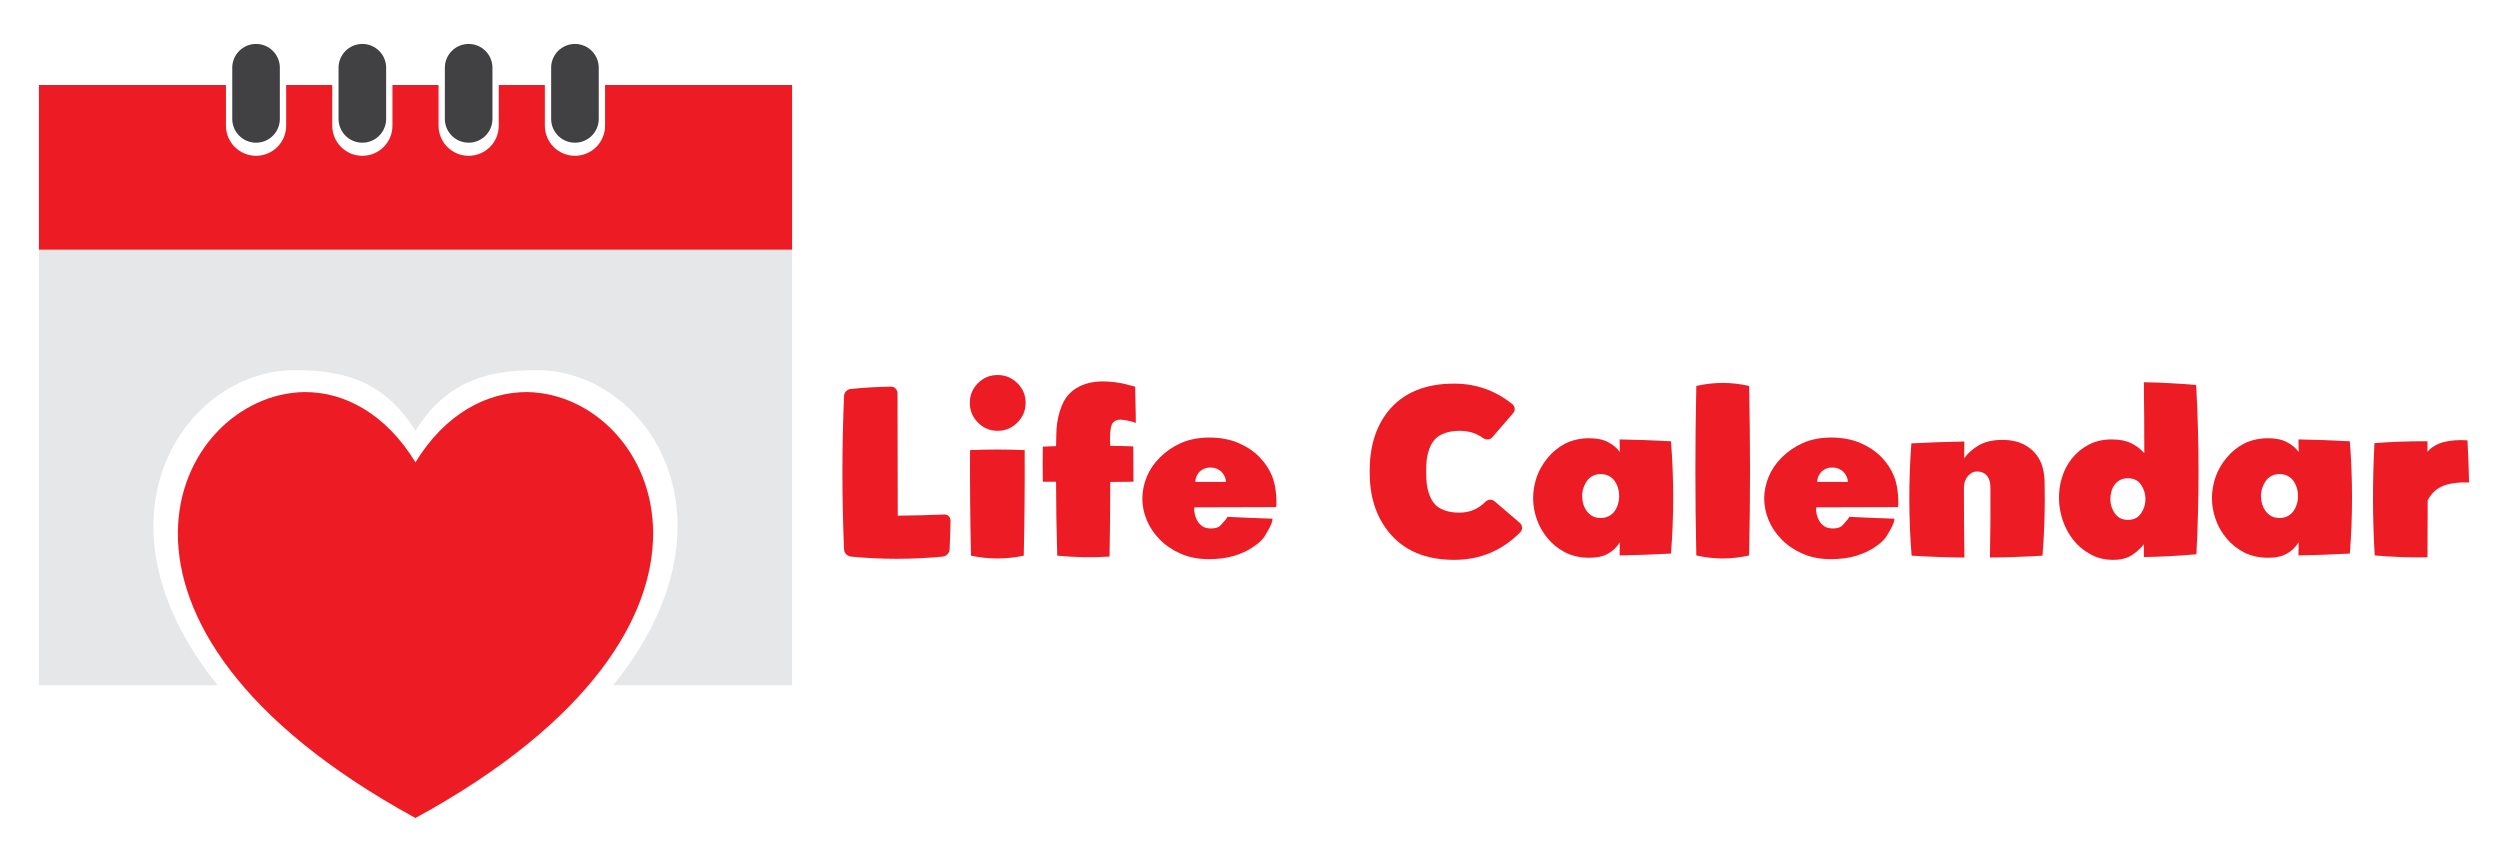 <?xml version="1.0" encoding="utf-8"?>
<!-- Generator: Adobe Illustrator 16.0.0, SVG Export Plug-In . SVG Version: 6.00 Build 0)  -->
<!DOCTYPE svg PUBLIC "-//W3C//DTD SVG 1.1//EN" "http://www.w3.org/Graphics/SVG/1.1/DTD/svg11.dtd">
<svg version="1.1" id="Layer_1" xmlns="http://www.w3.org/2000/svg" xmlns:xlink="http://www.w3.org/1999/xlink" x="0px" y="0px"
	 width="2909.417px" height="995.8px" viewBox="0 0 2909.417 995.8" enable-background="new 0 0 2909.417 995.8"
	 xml:space="preserve">
<g>
	<path fill-rule="evenodd" clip-rule="evenodd" fill="#E6E7E8" d="M45.283,290.584V797.39h208.033
		C98.08,605.246,213.101,432.931,340.731,430.792h0.922c50.701,0,103.331,7.824,141.858,70.731
		c38.496-62.907,91.994-70.731,142.749-70.731h0.952c126.881,2.139,241.726,174.453,86.474,366.598h208.117V290.584H45.283z"/>
	<path fill-rule="evenodd" clip-rule="evenodd" fill="#ED1C24" d="M483.514,951.963c-413.127-225.7-281.097-493.142-129.466-495.681
		h0.833c45.979,0,93.7,24.703,128.633,81.744c34.906-57.041,83.412-81.744,129.439-81.744h0.86
		C764.56,458.822,896.585,726.263,483.514,951.963z"/>
	<path fill-rule="evenodd" clip-rule="evenodd" fill="#414042" d="M449.382,138.382c0,15.296-12.401,27.695-27.696,27.695l0,0
		c-15.295,0-27.695-12.399-27.695-27.695V78.836c0-15.296,12.4-27.695,27.695-27.695l0,0c15.295,0,27.696,12.399,27.696,27.695
		V138.382z"/>
	<path fill-rule="evenodd" clip-rule="evenodd" fill="#414042" d="M573.092,138.382c0,15.296-12.403,27.695-27.695,27.695l0,0
		c-15.298,0-27.695-12.399-27.695-27.695V78.836c0-15.296,12.397-27.695,27.695-27.695l0,0c15.292,0,27.695,12.399,27.695,27.695
		V138.382z"/>
	<path fill-rule="evenodd" clip-rule="evenodd" fill="#414042" d="M696.798,138.382c0,15.296-12.404,27.695-27.696,27.695l0,0
		c-15.297,0-27.695-12.399-27.695-27.695V78.836c0-15.296,12.398-27.695,27.695-27.695l0,0c15.292,0,27.696,12.399,27.696,27.695
		V138.382z"/>
	<path fill-rule="evenodd" clip-rule="evenodd" fill="#ED1C24" d="M704.138,98.916v47.358c0,19.351-15.687,35.036-35.036,35.036
		c-19.349,0-35.036-15.686-35.036-35.036V98.916h-53.633v47.358c0,19.351-15.688,35.036-35.036,35.036
		c-19.35,0-35.036-15.686-35.036-35.036V98.916h-53.639v47.358c0,19.351-15.688,35.036-35.036,35.036s-35.036-15.686-35.036-35.036
		V98.916h-53.628v47.358c0,19.351-15.687,35.036-35.036,35.036c-19.349,0-35.036-15.686-35.036-35.036V98.916H45.283v191.668
		h876.521V98.916H704.138z"/>
	<path fill-rule="evenodd" clip-rule="evenodd" fill="#414042" d="M325.682,138.382c0,15.296-12.401,27.695-27.696,27.695l0,0
		c-15.295,0-27.695-12.399-27.695-27.695V78.836c0-15.296,12.4-27.695,27.695-27.695l0,0c15.295,0,27.696,12.399,27.696,27.695
		V138.382z"/>
	<g>
		<path fill="#ED1C24" d="M1044.773,600.122c17.857-0.179,35.801-0.627,53.842-1.353c2.164-0.178,3.965,0.455,5.41,1.894
			c1.441,1.447,2.165,3.159,2.165,5.142c-0.184,11.184-0.542,22.367-1.083,33.549c0,1.987-0.77,3.789-2.299,5.412
			c-1.535,1.622-3.383,2.612-5.547,2.975c-35.714,3.424-71.426,3.424-107.141,0c-2.164-0.362-4.016-1.353-5.545-2.975
			c-1.535-1.623-2.301-3.425-2.301-5.412c-2.529-59.521-2.529-119.047,0-178.566c0-1.982,0.766-3.791,2.301-5.412
			c1.529-1.623,3.381-2.523,5.545-2.705c15.693-1.623,31.386-2.523,47.076-2.705c1.984,0,3.695,0.768,5.141,2.299
			c1.441,1.533,2.165,3.381,2.165,5.545C1044.681,505.425,1044.773,552.865,1044.773,600.122z"/>
		<path fill="#ED1C24" d="M1183.972,491.765c-6.406,6.404-14.07,9.604-22.996,9.604c-8.93,0-16.552-3.199-22.864-9.604
			c-6.315-6.402-9.469-14.07-9.469-22.998s3.153-16.547,9.469-22.863c6.313-6.309,13.935-9.469,22.864-9.469
			c8.926,0,16.59,3.16,22.996,9.469c6.4,6.316,9.605,13.936,9.605,22.863S1190.373,485.363,1183.972,491.765z M1128.914,523.826
			c21.281-0.9,42.478-0.9,63.58,0c0.18,40.945-0.181,81.89-1.081,122.832c-20.386,4.328-40.854,4.328-61.416,0
			C1129.091,605.715,1128.732,564.771,1128.914,523.826z"/>
		<path fill="#ED1C24" d="M1213.596,560.623c-0.183-13.707-0.183-27.328,0-40.857c5.228-0.178,10.368-0.355,15.421-0.539
			c0-4.328,0.089-8.564,0.271-12.719c0-9.559,1.305-18.711,3.922-27.457c2.613-8.746,6.266-15.557,10.959-20.432
			c10.28-10.818,25.16-15.689,44.642-14.607c6.31,0.365,12.081,1.082,17.313,2.166c5.049,1.262,10.012,2.527,14.881,3.787
			c0,3.246,0.09,7.486,0.271,12.717c0.178,5.23,0.313,10.867,0.405,16.91c0.089,6.043,0.136,10.236,0.136,12.58
			c-2.887-1.082-5.775-1.896-8.656-2.438c-3.072-0.717-6.047-1.168-8.93-1.354c-3.611-0.178-6.588,0.947-8.93,3.385
			c-2.345,2.434-3.516,8.885-3.516,19.344c0,1.803,0.043,3.07,0.135,3.789c0.09,0.723,0.134,2.074,0.134,4.057
			c9.018,0,17.946,0.184,26.786,0.541c0.178,13.709,0.271,27.42,0.271,41.127c-9.023,0-18.04,0.092-27.058,0.271
			c0,26.694-0.269,55.645-0.81,86.846c-20.387,1.261-40.677,0.9-60.875-1.082c-0.905-30.844-1.354-59.523-1.354-86.035
			C1223.783,560.623,1218.643,560.623,1213.596,560.623z"/>
		<path fill="#ED1C24" d="M1485.367,587.269c-0.094,0.996-0.137,1.942-0.137,2.843c-31.748,0.182-63.49,0.271-95.235,0.271
			c0,0.541-0.046,1.082-0.135,1.623c-0.094,0.543-0.137,1.176-0.137,1.896c0,0.541,0.043,0.947,0.137,1.218
			c0.089,0.27,0.177,0.54,0.271,0.811c0.088,0.271,0.135,0.857,0.135,1.759c0.541,2.704,1.489,5.322,2.84,7.846
			c1.354,2.529,3.291,4.736,5.819,6.629c2.523,1.894,6.041,2.84,10.551,2.84c5.228,0,8.929-1.26,11.092-3.786
			c0.36-0.541,1.173-1.444,2.436-2.705c1.261-1.26,2.343-2.477,3.247-3.653c0.9-1.171,1.623-2.302,2.165-3.384
			c4.506,0.184,12.487,0.541,23.942,1.082c11.453,0.541,20.969,0.906,28.544,1.082c0,1.449-0.316,3.023-0.946,4.735
			c-0.633,1.718-1.217,3.156-1.758,4.33c-0.543,1.174-1.447,2.84-2.707,5.004c-1.264,2.166-2.164,3.7-2.704,4.601
			c-2.528,4.871-7.398,9.652-14.61,14.34c-6.315,4.33-13.71,7.757-22.186,10.28c-8.48,2.526-18.221,3.787-29.221,3.787
			c-12.268,0-23.268-2.164-33.006-6.491c-9.381-4.149-17.41-9.607-24.081-16.369c-6.675-6.764-11.728-14.291-15.15-22.592
			c-3.429-8.295-5.143-16.639-5.143-25.026c0-8.39,1.714-16.817,5.143-25.3c3.423-8.293,8.522-15.828,15.286-22.588
			c6.764-6.766,14.834-12.313,24.214-16.641c9.739-4.326,20.834-6.494,33.28-6.494c12.986,0,24.438,2.168,34.357,6.494
			c9.561,4.152,17.631,9.605,24.218,16.369c6.581,6.762,11.497,14.297,14.745,22.59c3.246,8.66,4.869,18.67,4.869,30.032
			C1485.501,585.424,1485.456,586.282,1485.367,587.269z M1426.791,560.894c0-1.803-0.406-3.695-1.217-5.684
			c-0.813-1.982-1.941-3.789-3.383-5.412c-1.445-1.623-3.294-2.975-5.546-4.057c-2.259-1.082-4.963-1.623-8.116-1.623
			c-3.159,0-5.864,0.584-8.118,1.758c-2.257,1.174-4.059,2.57-5.411,4.193c-1.352,1.621-2.346,3.43-2.977,5.408
			c-0.633,1.99-0.946,3.789-0.946,5.416C1402.982,560.894,1414.887,560.894,1426.791,560.894z"/>
		<path fill="#ED1C24" d="M1739.279,583.347c10.822,9.38,20.74,17.856,29.762,25.435c1.442,1.444,2.207,3.202,2.3,5.274
			c0.089,2.077-0.677,3.922-2.3,5.545c-20.926,21.104-46.266,31.747-76.025,31.926c-34.092,0.178-59.977-10.911-77.65-33.278
			c-14.433-18.397-21.555-41.484-21.374-69.261c-0.181-28.141,6.671-51.227,20.562-69.264
			c17.492-22.363,43.648-33.455,78.463-33.279c25.068,0.182,47.254,8.031,66.555,23.539c1.801,1.266,2.842,2.975,3.113,5.139
			c0.27,2.166-0.316,4.061-1.759,5.686c-8.119,9.381-16.233,18.76-24.35,28.137c-1.267,1.447-2.889,2.258-4.871,2.438
			c-1.987,0.178-3.788-0.273-5.412-1.355c-7.757-5.77-16.956-8.658-27.597-8.658c-6.674,0-12.444,0.904-17.314,2.705
			c-4.871,1.807-8.657,4.154-11.363,7.035c-2.706,2.889-4.871,6.543-6.492,10.957c-1.626,4.424-2.664,8.66-3.111,12.717
			c-0.453,4.057-0.678,8.795-0.678,14.205c0,5.408,0.225,10.145,0.678,14.205c0.447,4.057,1.485,8.297,3.111,12.717
			c1.621,4.42,3.74,8.07,6.357,10.954c2.611,2.889,6.358,5.236,11.229,7.037c4.867,1.804,10.64,2.705,17.314,2.705
			c11.903,0,22.002-4.235,30.302-12.718c1.441-1.441,3.201-2.207,5.275-2.299C1736.074,581.5,1737.832,582.087,1739.279,583.347z"/>
		<path fill="#ED1C24" d="M1944.625,644.224c-19.841,1.082-39.769,1.804-59.792,2.163c0.179-5.23,0.273-10.369,0.273-15.422
			c-3.613,5.95-8.301,10.462-14.069,13.529c-5.953,3.245-13.621,4.776-22.998,4.598c-9.92-0.182-18.938-2.345-27.055-6.491
			c-7.76-4.148-14.34-9.472-19.752-15.963c-5.594-6.672-9.832-14.069-12.717-22.187c-2.887-8.116-4.328-16.322-4.328-24.62
			c0-8.477,1.441-16.863,4.328-25.164c2.885-7.934,7.123-15.238,12.717-21.914c5.412-6.67,11.992-12.082,19.752-16.232
			c8.117-4.148,17.135-6.313,27.055-6.494c9.377-0.176,17.045,1.264,22.998,4.33c5.769,2.889,10.456,6.762,14.069,11.633
			c-0.182-4.688-0.273-9.559-0.273-14.607c20.023,0.361,39.951,1.082,59.792,2.162
			C1948.048,557.199,1948.048,600.757,1944.625,644.224z M1884.294,577.262c0-3.338-0.454-6.497-1.354-9.472
			c-0.904-2.977-2.21-5.68-3.922-8.117c-1.718-2.434-3.971-4.371-6.765-5.818c-2.8-1.438-5.91-2.164-9.334-2.164
			c-3.61,0-6.764,0.727-9.469,2.164c-2.707,1.447-4.917,3.385-6.629,5.818c-1.718,2.438-3.07,5.141-4.06,8.117
			c-0.993,2.975-1.487,6.134-1.487,9.472c0,3.337,0.448,6.491,1.352,9.466c0.9,2.979,2.254,5.683,4.061,8.12
			c1.801,2.434,4.01,4.376,6.629,5.814c2.612,1.447,5.817,2.164,9.604,2.164c3.424,0,6.534-0.717,9.334-2.164
			c2.794-1.438,5.047-3.381,6.765-5.814c1.712-2.438,3.018-5.142,3.922-8.12C1883.84,583.753,1884.294,580.599,1884.294,577.262z"/>
		<path fill="#ED1C24" d="M2035.534,646.387c-20.388,4.69-40.856,4.69-61.418,0c-1.443-65.834-1.443-131.579,0-197.233
			c20.562-4.691,41.03-4.691,61.418,0C2036.972,514.808,2036.972,580.553,2035.534,646.387z"/>
		<path fill="#ED1C24" d="M2209.091,587.269c-0.092,0.996-0.136,1.942-0.136,2.843c-31.747,0.182-63.489,0.271-95.236,0.271
			c0,0.541-0.043,1.082-0.135,1.623c-0.092,0.543-0.136,1.176-0.136,1.896c0,0.541,0.044,0.947,0.136,1.218
			c0.092,0.27,0.179,0.54,0.271,0.811s0.135,0.857,0.135,1.759c0.541,2.704,1.488,5.322,2.846,7.846
			c1.347,2.529,3.283,4.736,5.814,6.629c2.521,1.894,6.043,2.84,10.549,2.84c5.23,0,8.931-1.26,11.094-3.786
			c0.363-0.541,1.174-1.444,2.435-2.705c1.261-1.26,2.343-2.477,3.246-3.653c0.903-1.171,1.628-2.302,2.163-3.384
			c4.512,0.184,12.49,0.541,23.947,1.082c11.451,0.541,20.967,0.906,28.545,1.082c0,1.449-0.319,3.023-0.946,4.735
			c-0.639,1.718-1.218,3.156-1.759,4.33s-1.449,2.84-2.704,5.004c-1.266,2.166-2.169,3.7-2.71,4.601
			c-2.526,4.871-7.395,9.652-14.61,14.34c-6.313,4.33-13.708,7.757-22.184,10.28c-8.482,2.526-18.219,3.787-29.222,3.787
			c-12.269,0-23.266-2.164-33.008-6.491c-9.379-4.149-17.407-9.607-24.076-16.369c-6.676-6.764-11.728-14.291-15.151-22.592
			c-3.43-8.295-5.14-16.639-5.14-25.026c0-8.39,1.71-16.817,5.14-25.3c3.424-8.293,8.52-15.828,15.286-22.588
			c6.762-6.766,14.832-12.313,24.212-16.641c9.742-4.326,20.837-6.494,33.278-6.494c12.988,0,24.439,2.168,34.36,6.494
			c9.558,4.152,17.629,9.605,24.217,16.369c6.583,6.762,11.501,14.297,14.746,22.59c3.245,8.66,4.868,18.67,4.868,30.032
			C2209.226,585.424,2209.183,586.282,2209.091,587.269z M2150.519,560.894c0-1.803-0.411-3.695-1.223-5.684
			c-0.812-1.982-1.937-3.789-3.381-5.412s-3.294-2.975-5.544-4.057c-2.262-1.082-4.966-1.623-8.12-1.623
			c-3.158,0-5.863,0.584-8.113,1.758c-2.256,1.174-4.063,2.57-5.409,4.193c-1.358,1.621-2.348,3.43-2.981,5.408
			c-0.633,1.99-0.946,3.789-0.946,5.416C2126.708,560.894,2138.613,560.894,2150.519,560.894z"/>
		<path fill="#ED1C24" d="M2224.373,515.98c20.566-1.082,41.127-1.801,61.688-2.164c-0.179,6.49-0.271,12.984-0.271,19.479
			c4.333-5.953,10.191-11.094,17.591-15.422c7.573-4.148,17.132-6.129,28.675-5.949c7.936,0.178,14.789,1.533,20.561,4.057
			c5.772,2.525,10.646,5.91,14.611,10.145c3.97,4.24,6.945,9.156,8.931,14.746c1.979,5.773,3.062,12.088,3.245,18.938
			c0.72,28.862-0.092,57.813-2.434,86.85c-20.388,1.261-40.765,1.982-61.147,2.164c0.541-27.233,0.72-54.469,0.541-81.707
			c0-1.623-0.179-3.518-0.541-5.682c-0.362-2.166-1.082-4.148-2.163-5.955c-1.082-1.799-2.662-3.381-4.733-4.732
			c-2.077-1.354-4.738-2.029-7.984-2.029c-2.889,0-5.322,0.725-7.303,2.164c-1.985,1.445-3.613,3.111-4.873,5.006
			c-1.261,1.895-2.121,3.881-2.57,5.953c-0.448,2.074-0.676,3.832-0.676,5.275c0,27.238,0.179,54.474,0.541,81.707
			c-20.561-0.182-41.035-0.903-61.412-2.164C2221.218,603.192,2221.126,559.632,2224.373,515.98z"/>
		<path fill="#ED1C24" d="M2556.077,645.036c-20.388,1.801-40.765,2.883-61.147,3.245c0-5.047,0-10.01,0-14.881
			c-3.786,4.871-8.481,9.109-14.069,12.717c-5.95,3.787-13.528,5.588-22.725,5.41c-9.926-0.179-18.673-2.526-26.246-7.032
			c-7.757-4.33-14.204-9.829-19.344-16.504c-5.144-6.67-9.157-14.159-12.041-22.457c-2.704-8.116-4.148-16.409-4.327-24.891
			c-0.184-8.661,0.99-17.046,3.517-25.165c2.525-8.113,6.361-15.422,11.5-21.912c5.139-6.494,11.587-11.813,19.344-15.963
			c7.751-4.146,16.773-6.221,27.057-6.221c9.018,0,16.504,1.443,22.454,4.326c5.95,2.889,11.095,6.762,15.422,11.633
			c0-27.596-0.184-55.1-0.541-82.518c20.383,0.365,40.673,1.445,60.877,3.248C2559.409,513.724,2559.5,579.382,2556.077,645.036z
			 M2496.823,580.778c0-6.042-1.715-11.587-5.139-16.64c-3.43-5.047-8.481-7.576-15.151-7.576c-3.613,0-6.675,0.678-9.201,2.029
			c-2.526,1.355-4.646,3.156-6.356,5.412c-1.72,2.256-2.98,4.869-3.786,7.844c-0.812,2.979-1.223,5.912-1.223,8.796
			c0,3.245,0.449,6.27,1.357,9.063c0.898,2.799,2.164,5.368,3.787,7.711c1.623,2.348,3.694,4.191,6.221,5.544
			c2.526,1.355,5.588,2.031,9.201,2.031c6.67,0,11.722-2.523,15.151-7.575C2495.108,592.371,2496.823,586.823,2496.823,580.778z"/>
		<path fill="#ED1C24" d="M2734.643,644.224c-19.847,1.082-39.774,1.804-59.794,2.163c0.178-5.23,0.27-10.369,0.27-15.422
			c-3.613,5.95-8.297,10.462-14.069,13.529c-5.95,3.245-13.62,4.776-22.995,4.598c-9.926-0.182-18.938-2.345-27.057-6.491
			c-7.758-4.148-14.341-9.472-19.75-15.963c-5.593-6.672-9.834-14.069-12.717-22.187c-2.889-8.116-4.328-16.322-4.328-24.62
			c0-8.477,1.439-16.863,4.328-25.164c2.883-7.934,7.124-15.238,12.717-21.914c5.409-6.67,11.992-12.082,19.75-16.232
			c8.119-4.148,17.131-6.313,27.057-6.494c9.375-0.176,17.045,1.264,22.995,4.33c5.772,2.889,10.456,6.762,14.069,11.633
			c-0.184-4.688-0.27-9.559-0.27-14.607c20.02,0.361,39.947,1.082,59.794,2.162C2738.067,557.199,2738.067,600.757,2734.643,644.224
			z M2674.308,577.262c0-3.338-0.455-6.497-1.353-9.472c-0.903-2.977-2.213-5.68-3.922-8.117c-1.72-2.434-3.971-4.371-6.767-5.818
			c-2.797-1.438-5.907-2.164-9.332-2.164c-3.613,0-6.767,0.727-9.471,2.164c-2.705,1.447-4.918,3.385-6.627,5.818
			c-1.721,2.438-3.072,5.141-4.063,8.117c-0.99,2.975-1.487,6.134-1.487,9.472c0,3.337,0.448,6.491,1.353,9.466
			c0.903,2.979,2.256,5.683,4.057,8.12c1.807,2.434,4.014,4.376,6.632,5.814c2.612,1.447,5.815,2.164,9.606,2.164
			c3.425,0,6.535-0.717,9.332-2.164c2.796-1.438,5.047-3.381,6.767-5.814c1.709-2.438,3.019-5.142,3.922-8.12
			C2673.853,583.753,2674.308,580.599,2674.308,577.262z"/>
		<path fill="#ED1C24" d="M2763.318,515.708c20.561-1.623,41.127-2.342,61.688-2.164c0,4.15,0,8.209,0,12.174
			c4.685-5.412,11.095-9.197,19.209-11.361c8.292-1.984,17.401-2.613,27.327-1.893c0.898,16.414,1.531,32.736,1.894,48.969
			c-12.625-0.361-22.729,0.99-30.303,4.059c-7.757,3.068-13.707,8.657-17.856,16.773c0,22.187-0.092,44.281-0.271,66.286
			c-20.561,0.359-41.035-0.362-61.417-2.164C2761.062,602.921,2760.97,559.363,2763.318,515.708z"/>
	</g>
</g>
</svg>
